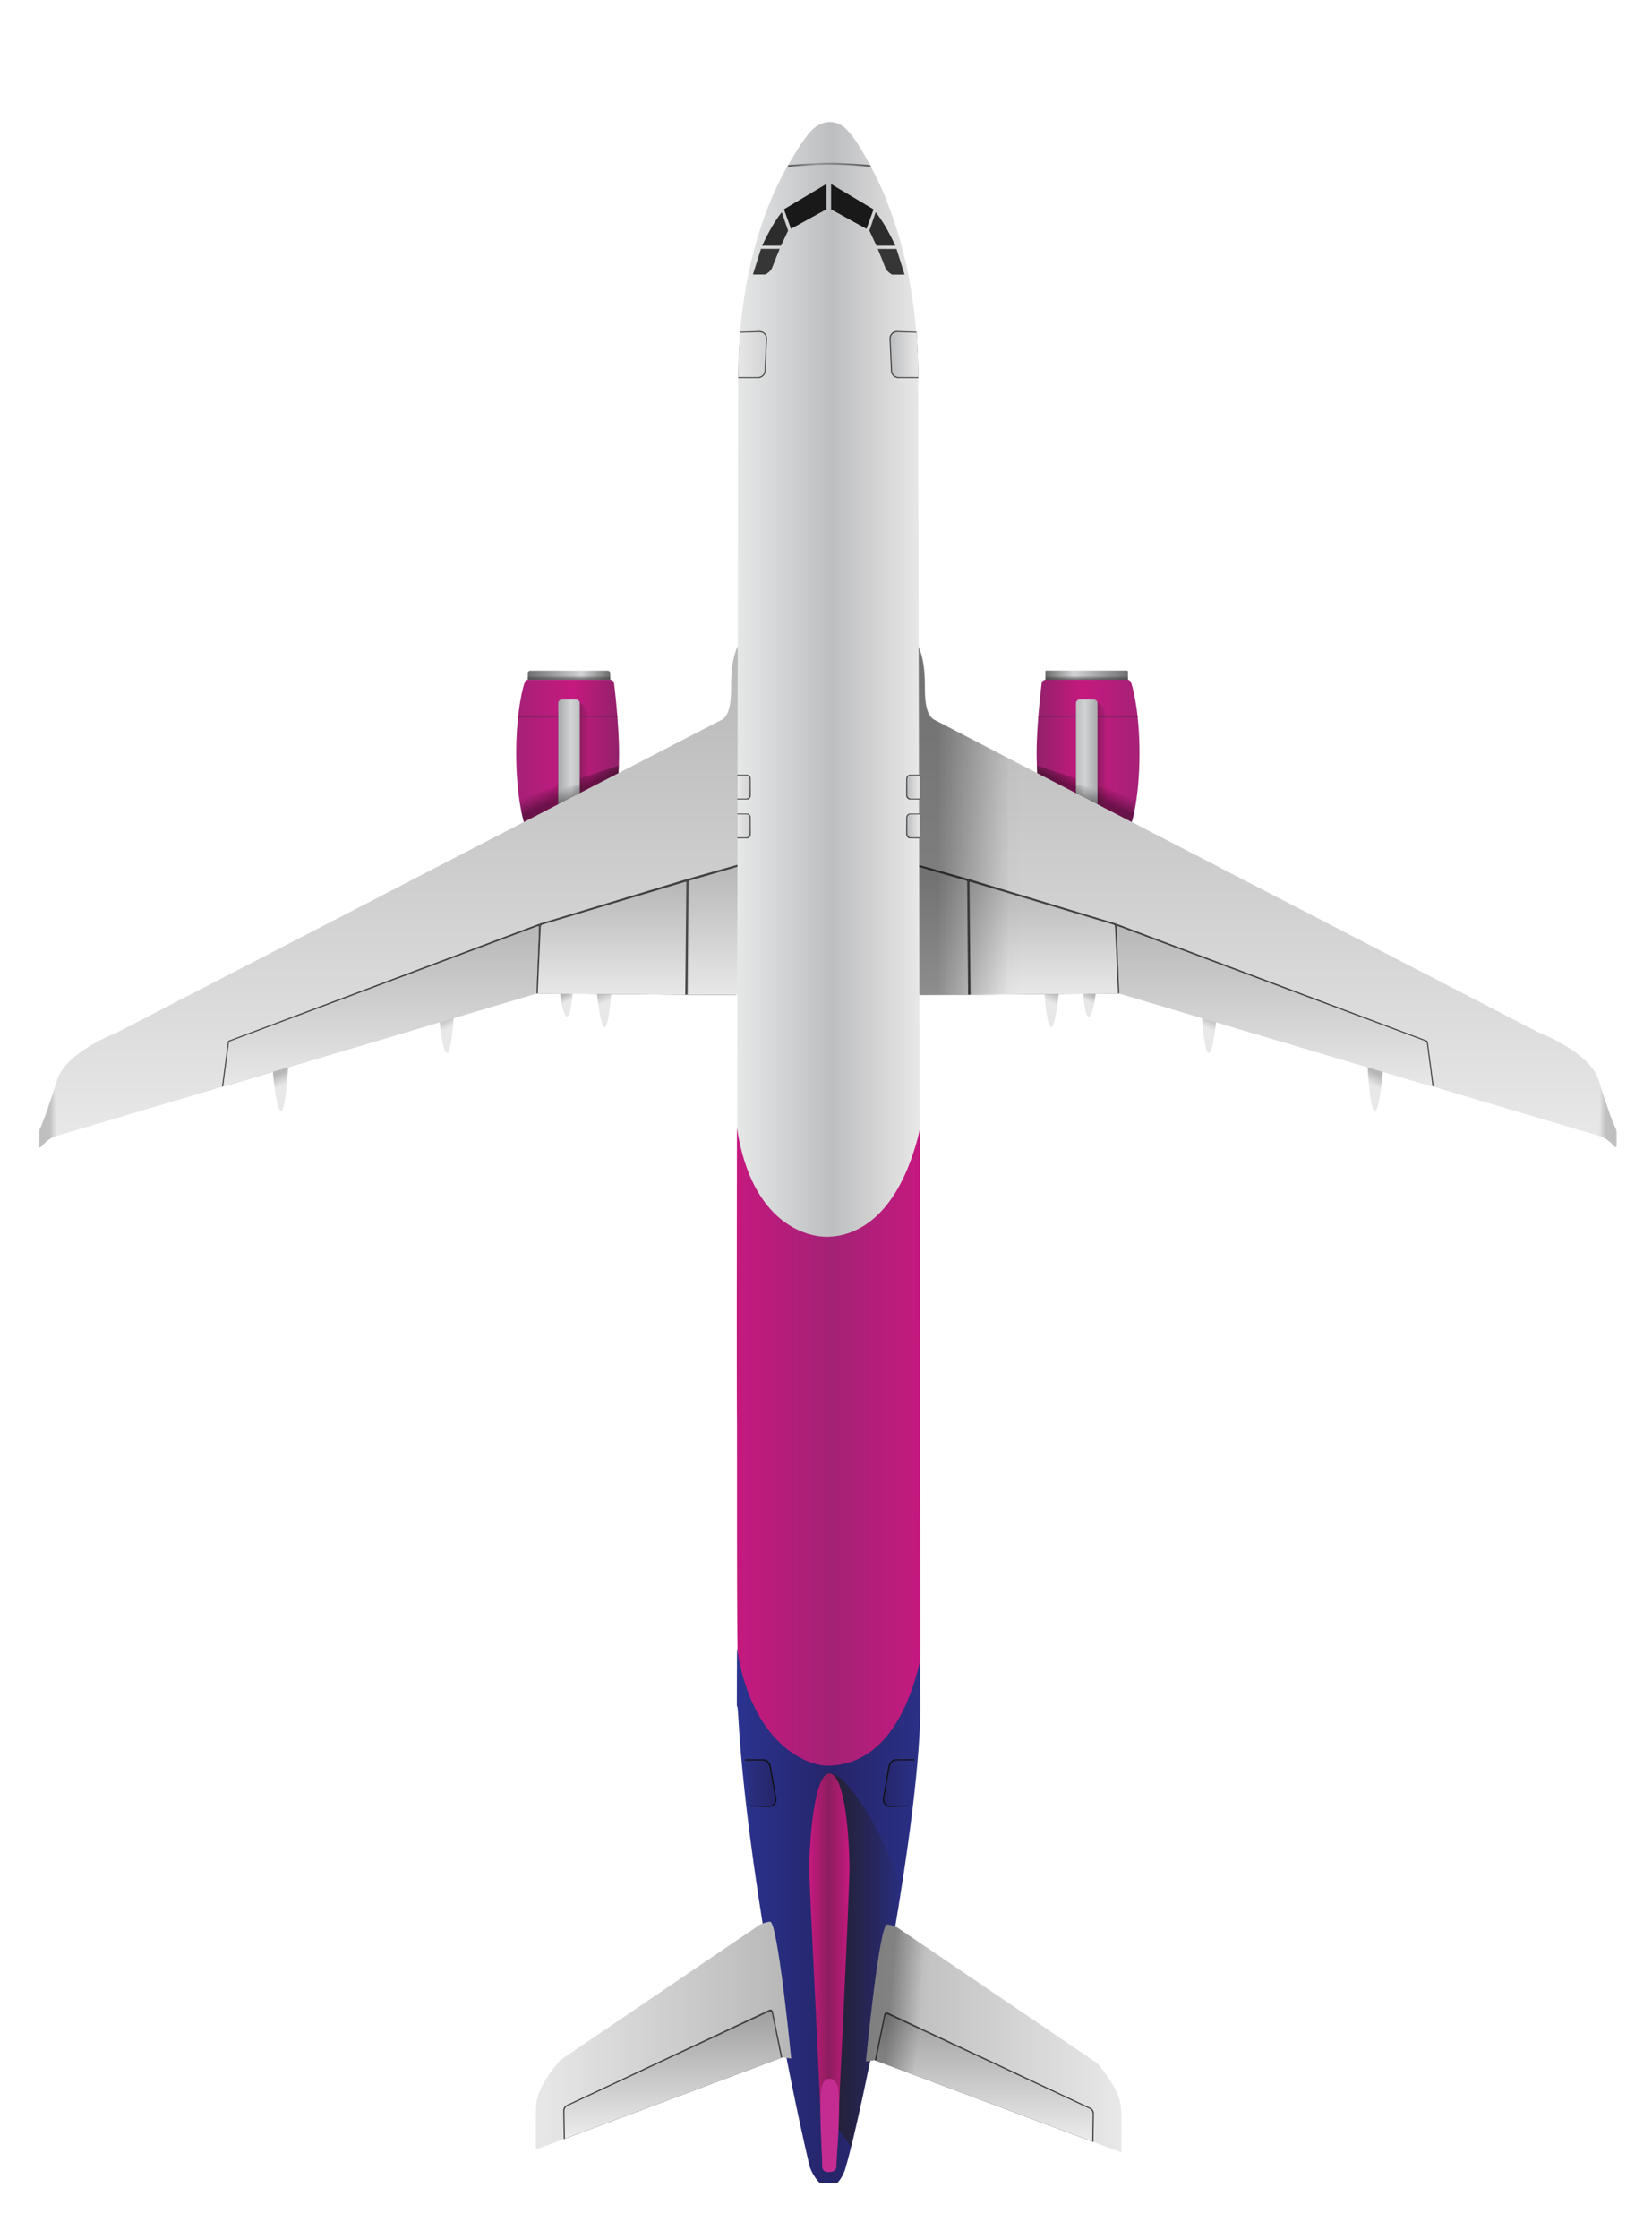 <svg xmlns="http://www.w3.org/2000/svg" style="transform: rotate(270deg);" width="1916" height="2595" viewBox="0 0 2316 2995" fill="none">
<g id="Airplane">
<g id="airplane_A321_Exterior" filter="url(#filter0_d)">
<path id="Vector" d="M1581.31 769.88V784.74C1581.31 785.343 1580.81 785.945 1580.11 785.945H1466.79C1466.19 785.945 1465.59 785.443 1465.59 784.74V769.88C1465.59 769.277 1466.09 768.675 1466.79 768.675H1580.11C1580.81 768.775 1581.31 769.277 1581.31 769.88Z" fill="url(#paint0_linear)"/>
<path id="Vector_2" d="M1586.21 982.347C1586.21 982.347 1597.51 948.81 1597.51 884.648C1597.51 820.486 1586.21 786.949 1586.21 786.949C1585.01 783.536 1583.81 781.527 1580.81 781.527H1465.69C1462.69 781.527 1460.29 783.937 1460.29 786.949C1460.29 786.949 1453.29 842.075 1453.29 884.648C1453.29 927.323 1460.29 982.347 1460.29 982.347C1460.29 985.36 1462.69 987.769 1465.69 987.769H1580.81C1583.81 987.669 1586.21 985.259 1586.21 982.347Z" fill="url(#paint1_linear)"/>
<path id="Vector_3" opacity="0.4" d="M1586.21 982.347C1589.91 972.005 1593.41 947.907 1593.41 947.907C1593.41 947.907 1455.49 902.22 1453.69 901.618C1453.49 923.708 1460.49 982.347 1460.49 982.347C1460.49 985.36 1462.89 987.769 1465.89 987.769H1581.01C1583.81 987.669 1584.71 986.564 1586.21 982.347Z" fill="url(#paint2_linear)"/>
<path id="Vector_4" d="M1455.89 831.632H1594.71L1595.01 834.343H1455.69L1455.89 831.632Z" fill="url(#paint3_linear)"/>
<path id="Vector_5" d="M1508.5 1013.47V824.302C1508.5 815.968 1516 809.14 1525.1 809.14L1535 811.751C1544.9 816.671 1551.6 821.892 1551.6 836.552V1013.47C1551.6 1021.81 1544.1 1028.64 1535 1028.64H1525.1C1516 1028.54 1508.5 1021.71 1508.5 1013.47Z" fill="url(#paint4_linear)"/>
<path id="Vector_6" d="M1538.6 1023.41V814.261C1538.6 811.449 1536.3 809.14 1533.5 809.14H1513.5C1510.7 809.14 1508.4 811.449 1508.4 814.261V1023.41C1508.4 1026.23 1510.7 1028.54 1513.5 1028.54H1533.5C1536.3 1028.54 1538.6 1026.23 1538.6 1023.41Z" fill="url(#paint5_linear)"/>
<path id="Vector_7" opacity="0.4" d="M1538.6 955.839V932.644L1508.4 929.331V955.939C1508.4 958.651 1515.2 960.86 1523.5 960.86C1531.8 960.759 1538.6 958.55 1538.6 955.839Z" fill="url(#paint6_linear)"/>
<path id="Vector_8" d="M739.893 772.189V781.427H855.508V772.189C855.508 770.281 854.008 768.775 852.108 768.775H743.393C741.493 768.775 739.893 770.281 739.893 772.189Z" fill="url(#paint7_linear)"/>
<path id="Vector_9" d="M734.992 982.347C734.992 982.347 723.691 948.81 723.691 884.648C723.691 820.486 734.992 786.949 734.992 786.949C736.193 783.536 737.393 781.527 740.393 781.527H855.509C858.509 781.527 860.91 783.937 860.91 786.949C860.91 786.949 867.91 842.075 867.91 884.648C867.91 927.323 860.91 982.347 860.91 982.347C860.91 985.36 858.509 987.769 855.509 987.769H740.393C737.393 987.669 734.992 985.259 734.992 982.347Z" fill="url(#paint8_linear)"/>
<path id="Vector_10" opacity="0.4" d="M734.993 982.347C731.292 972.005 727.792 947.907 727.792 947.907C727.792 947.907 865.71 902.22 867.51 901.618C867.711 923.708 860.71 982.347 860.71 982.347C860.71 985.36 858.309 987.769 855.309 987.769H740.393C737.393 987.669 736.493 986.564 734.993 982.347Z" fill="url(#paint9_linear)"/>
<path id="Vector_11" d="M865.41 831.632H726.592L726.292 834.343H865.61L865.41 831.632Z" fill="url(#paint10_linear)"/>
<path id="Vector_12" d="M782.599 1013.47V824.302C782.599 815.968 790.1 809.14 799.301 809.14L809.202 811.751C819.104 816.671 825.904 821.892 825.904 836.552V1013.47C825.904 1021.81 818.403 1028.64 809.202 1028.64H799.301C790.1 1028.54 782.599 1021.71 782.599 1013.47Z" fill="url(#paint11_linear)"/>
<path id="Vector_13" d="M782.599 1023.41V814.261C782.599 811.449 784.899 809.14 787.699 809.14H807.702C810.502 809.14 812.803 811.449 812.803 814.261V1023.41C812.803 1026.23 810.502 1028.54 807.702 1028.54H787.699C784.899 1028.54 782.599 1026.23 782.599 1023.41Z" fill="url(#paint12_linear)"/>
<path id="Vector_14" opacity="0.4" d="M782.599 955.839V932.644L812.803 929.331V955.939C812.803 958.651 806.002 960.86 797.701 960.86C789.4 960.759 782.599 958.55 782.599 955.839Z" fill="url(#paint13_linear)"/>
<path id="Vector_15" d="M855.508 781.326V775.804H739.893V781.326H855.508Z" fill="url(#paint14_linear)"/>
<path id="Vector_16" d="M1581.31 781.527V776.005H1465.69V781.527H1581.31Z" fill="url(#paint15_linear)"/>
<path id="Vector_17" d="M1927.35 1385.49C1920.35 1385.49 1917.25 1322.34 1917.25 1322.34L1938.96 1327.26C1938.96 1327.26 1934.36 1385.49 1927.35 1385.49Z" fill="url(#paint16_linear)"/>
<path id="Vector_18" d="M1694.52 1304.36C1687.52 1304.36 1684.42 1243.11 1684.42 1243.11L1706.12 1247.83C1706.12 1247.93 1701.52 1304.36 1694.52 1304.36Z" fill="url(#paint17_linear)"/>
<path id="Vector_19" d="M1473.59 1268.11C1466.59 1268.11 1463.49 1206.86 1463.49 1206.86L1485.19 1211.58C1485.19 1211.68 1480.59 1268.11 1473.59 1268.11Z" fill="url(#paint18_linear)"/>
<path id="Vector_20" d="M1526 1253.45C1520.7 1253.45 1518.3 1219.42 1518.3 1219.42L1536.3 1219.21C1536.3 1219.21 1532.6 1253.45 1526 1253.45Z" fill="url(#paint19_linear)"/>
<path id="Vector_21" d="M1286.17 733.33C1286.17 733.33 1296.17 748.091 1296.17 788.355C1296.17 801.308 1295.67 830.728 1309.57 837.656C1323.37 844.585 2157.18 1275.64 2157.18 1275.64C2157.18 1275.64 2224.89 1301.45 2239.8 1338.7C2252.4 1370.13 2252.2 1423.55 2252.2 1423.55L1569.01 1221.02L1286.17 1222.73V733.33Z" fill="url(#paint20_linear)"/>
<path id="Vector_22" d="M2009.97 1351.35L2001.76 1289.2C2001.66 1288.1 2000.86 1287.19 1999.86 1286.79L1565 1123.22L1568.91 1220.12L2009.97 1351.35Z" fill="#414141"/>
<path id="Vector_23" d="M2008.37 1351.35L2000.46 1290.71C2000.26 1289.3 1999.36 1288.1 1998.06 1287.69L1567.41 1126.64C1566.51 1126.34 1565.51 1127.04 1565.61 1127.94L1569.01 1221.02L2008.37 1351.35Z" fill="url(#paint21_linear)"/>
<path id="Vector_24" d="M1289.67 1222.83L1286.17 1040.28L1357.98 1060.57V1222.83H1289.67Z" fill="#414141"/>
<path id="Vector_25" d="M1286.17 1222.83V1043.1L1354.68 1062.88C1355.48 1063.08 1355.98 1063.78 1355.98 1064.58L1357.18 1222.73H1286.17V1222.83Z" fill="url(#paint22_linear)"/>
<path id="Vector_26" d="M1357.98 1060.57L1565.1 1123.22L1569.01 1220.92L1357.98 1222.83V1060.57Z" fill="#414141"/>
<path id="Vector_27" d="M1360.58 1222.83L1567.41 1221.12L1563.2 1127.44C1563.1 1126.03 1562.2 1124.83 1560.9 1124.43L1360.38 1064.48C1359.78 1064.28 1359.08 1064.78 1359.08 1065.39L1360.58 1222.83Z" fill="url(#paint23_linear)"/>
<path id="Vector_28" opacity="0.39" d="M1286.77 733.33C1286.77 733.33 1296.77 748.091 1296.77 788.355C1296.77 801.308 1296.27 830.728 1310.17 837.656C1313.37 839.263 1431.49 900.312 1431.49 900.312L1429.19 1221.93L1286.87 1222.83V733.33H1286.77Z" fill="url(#paint24_linear)"/>
<path id="Vector_29" d="M393.846 1385.49C400.847 1385.49 403.948 1322.34 403.948 1322.34L382.245 1327.26C382.245 1327.26 386.845 1385.49 393.846 1385.49Z" fill="url(#paint25_linear)"/>
<path id="Vector_30" d="M626.678 1304.36C633.679 1304.36 636.779 1243.11 636.779 1243.11L615.076 1247.83C615.076 1247.93 619.677 1304.36 626.678 1304.36Z" fill="url(#paint26_linear)"/>
<path id="Vector_31" d="M847.708 1268.11C854.708 1268.11 857.809 1206.86 857.809 1206.86L836.106 1211.58C836.106 1211.68 840.707 1268.11 847.708 1268.11Z" fill="url(#paint27_linear)"/>
<path id="Vector_32" d="M795.2 1253.45C800.501 1253.45 802.901 1219.42 802.901 1219.42L784.899 1219.21C784.899 1219.21 788.699 1253.45 795.2 1253.45Z" fill="url(#paint28_linear)"/>
<path id="Vector_33" d="M1035.03 733.33C1035.03 733.33 1025.03 748.091 1025.03 788.355C1025.03 801.308 1025.53 830.728 1011.63 837.656C997.728 844.585 164.015 1275.64 164.015 1275.64C164.015 1275.64 96.306 1301.45 81.404 1338.7C68.802 1370.13 69.002 1423.55 69.002 1423.55L752.195 1221.02L1035.03 1222.73V733.33Z" fill="url(#paint29_linear)"/>
<path id="Vector_34" d="M311.235 1351.66L319.436 1289.2C319.536 1288.1 320.336 1287.19 321.336 1286.79L756.195 1123.22L752.295 1220.12L311.235 1351.66Z" fill="#414141"/>
<path id="Vector_35" d="M312.835 1351.35L320.736 1290.71C320.936 1289.3 321.836 1288.1 323.136 1287.69L753.795 1126.64C754.695 1126.34 755.695 1127.04 755.595 1127.94L752.195 1221.02L312.835 1351.35Z" fill="url(#paint30_linear)"/>
<path id="Vector_36" d="M1031.53 1222.83L1035.03 1040.28L963.323 1060.57V1222.83H1031.53Z" fill="#414141"/>
<path id="Vector_37" d="M1035.03 1222.83V1043.1L966.524 1062.88C965.724 1063.08 965.224 1063.78 965.224 1064.58L964.023 1222.73H1035.03V1222.83Z" fill="url(#paint31_linear)"/>
<path id="Vector_38" d="M963.323 1060.57L756.195 1123.22L752.195 1220.92L963.323 1222.83V1060.57Z" fill="#414141"/>
<path id="Vector_39" d="M960.723 1222.83L753.895 1221.12L758.095 1127.44C758.195 1126.03 759.095 1124.83 760.395 1124.43L960.923 1064.48C961.523 1064.28 962.223 1064.78 962.223 1065.39L960.723 1222.83Z" fill="url(#paint32_linear)"/>
<path id="Vector_40" d="M2266.9 1434.49L2267 1416.82C2267 1414.71 2266.5 1412.6 2265.5 1410.8C2260.8 1402.16 2252.1 1376.66 2244 1351.96C2244 1359.39 2240.6 1418.23 2241.1 1420.44C2251.9 1422.34 2259.1 1431.08 2263.9 1435.9C2265.1 1436.8 2266.9 1436 2266.9 1434.49Z" fill="url(#paint33_linear)"/>
<path id="Vector_41" d="M54.1 1434.79L54 1417.12C54 1415.01 54.5 1412.91 55.5 1411.1C60.201 1402.46 68.902 1376.96 77.003 1352.26C77.003 1359.69 80.404 1418.53 79.903 1420.74C69.102 1422.65 61.901 1431.38 57.1 1436.2C56 1437.2 54.1 1436.4 54.1 1434.79Z" fill="url(#paint34_linear)"/>
<path id="Vector_42" d="M1104.72 60.693C1118.01 38.038 1128.51 20.969 1138.31 11.318C1153.4 -3.515 1173.1 -3.82 1187.09 10.708C1195.69 19.649 1201.39 27.167 1218.78 58.661C1236.18 90.156 1287.16 191.65 1287.16 358.165C1287.16 401.445 1290.26 1762.78 1289.96 1803.73C1289.66 1844.57 1291.46 2156.36 1289.96 2194.87C1282.77 2380.48 1206.59 2748.16 1185.89 2816.73C1182.79 2830.55 1173.5 2840 1173.5 2840H1149.9C1149.9 2840 1137.21 2828.42 1133.91 2810.84C1102.82 2678.77 1046.53 2385.46 1035.24 2188.06C1032.44 2139.4 1033.94 1839.79 1033.24 1798.14C1032.54 1756.48 1034.84 434.158 1034.84 359.79C1034.64 185.656 1091.42 83.248 1104.72 60.693Z" fill="url(#paint35_linear)"/>
<path id="Vector_43" d="M1105.34 60.282C1105.34 60.282 1142.85 57.169 1162.45 57.169C1183.95 57.169 1219.66 60.282 1219.66 60.282L1221.16 62.993C1221.16 62.993 1191.85 59.68 1162.45 59.68C1141.65 59.68 1103.74 62.993 1103.74 62.993L1105.34 60.282Z" fill="url(#paint36_linear)"/>
<g id="door">
<path id="Vector_44" d="M1284.97 293.936C1284.97 293.936 1286.97 321.248 1287.37 358.801C1281.67 358.801 1259.46 358.801 1259.46 358.801C1253.76 358.801 1249.06 354.182 1249.06 348.359L1247.06 303.274C1247.06 297.551 1251.66 292.832 1257.46 292.832L1284.97 293.936Z" fill="#414141"/>
<path id="Vector_45" d="M1285.07 295.242C1285.07 295.242 1287.37 321.449 1287.37 357.395C1281.87 357.395 1260.56 357.395 1260.56 357.395C1253.96 357.395 1250.56 352.977 1250.56 347.455L1248.56 304.279C1248.56 298.254 1252.16 294.338 1258.56 294.338L1285.07 295.242Z" fill="url(#paint37_linear)"/>
</g>
<g id="door 9">
<path id="Vector_46" d="M1273.57 2359.86C1273.57 2359.86 1277.37 2331.01 1281.86 2293.92C1276.17 2293.92 1255.87 2293.92 1255.87 2293.92C1250.17 2293.92 1246.78 2298.6 1245.48 2304.49L1237.68 2350.11C1237.68 2355.9 1242.28 2360.67 1248.07 2360.67L1273.57 2359.86Z" fill="#414141"/>
<path id="Vector_47" d="M1273.77 2358.54C1273.77 2358.54 1278.47 2328.06 1281.67 2295.35C1276.17 2295.35 1256.97 2295.35 1256.97 2295.35C1250.77 2295.35 1248.37 2299.82 1246.98 2305.4L1239.28 2349.09C1239.28 2355.19 1242.88 2359.15 1249.27 2359.15L1273.77 2358.54Z" fill="url(#paint38_linear)"/>
</g>
<g id="door 2">
<path id="Vector_48" d="M1289.27 914.37C1289.27 914.37 1289.27 929.23 1289.27 949.212C1286.37 949.212 1275.77 949.212 1275.77 949.212C1272.87 949.212 1270.46 946.702 1270.46 943.689L1270.56 919.993C1270.56 916.88 1272.97 914.47 1275.87 914.47H1289.27V914.37Z" fill="#414141"/>
<path id="Vector_49" d="M1289.37 915.675C1289.37 915.675 1289.37 928.728 1289.37 947.907C1286.57 947.907 1277.17 948.007 1277.17 948.007C1273.77 948.007 1272.06 945.597 1272.06 943.288L1271.96 920.997C1271.96 917.181 1273.87 915.675 1277.07 915.675H1289.37Z" fill="url(#paint39_linear)"/>
</g>
<g id="door 1">
<path id="Vector_50" d="M1289.27 968.792C1289.27 968.792 1289.27 983.653 1289.27 1003.63C1286.37 1003.63 1275.77 1003.63 1275.77 1003.63C1272.87 1003.63 1270.46 1001.12 1270.46 998.112L1270.56 974.415C1270.56 971.302 1272.97 968.892 1275.87 968.892H1289.27V968.792Z" fill="#414141"/>
<path id="Vector_51" d="M1289.37 969.998C1289.37 969.998 1289.37 983.051 1289.37 1002.23C1286.57 1002.23 1277.17 1002.33 1277.17 1002.33C1273.77 1002.33 1272.06 999.92 1272.06 997.611L1271.96 975.32C1271.96 971.504 1273.87 969.998 1277.07 969.998H1289.37Z" fill="url(#paint40_linear)"/>
</g>
<g id="door 6">
<path id="Vector_52" d="M1037.73 293.936C1037.73 293.936 1035.63 321.649 1035.03 358.801C1040.73 358.801 1062.94 358.801 1062.94 358.801C1068.64 358.801 1073.34 354.182 1073.34 348.359L1075.34 303.274C1075.34 297.551 1070.74 292.832 1064.94 292.832L1037.73 293.936Z" fill="#414141"/>
<path id="Vector_53" d="M1037.43 295.242C1037.43 295.242 1035.13 321.449 1035.13 357.395C1040.63 357.395 1061.94 357.395 1061.94 357.395C1068.54 357.395 1071.94 352.977 1071.94 347.455L1073.94 304.279C1073.94 298.254 1070.34 294.338 1063.94 294.338L1037.43 295.242Z" fill="url(#paint41_linear)"/>
</g>
<g id="door 5">
<path id="Vector_54" d="M1033.73 914.37C1033.73 914.37 1033.73 929.23 1033.73 949.212C1036.63 949.212 1047.23 949.212 1047.23 949.212C1050.14 949.212 1052.54 946.702 1052.54 943.689L1052.44 919.993C1052.44 916.88 1050.04 914.47 1047.13 914.47H1033.73V914.37Z" fill="#414141"/>
<path id="Vector_55" d="M1033.63 915.675C1033.63 915.675 1033.63 928.728 1033.63 947.907C1036.43 947.907 1045.83 948.007 1045.83 948.007C1049.23 948.007 1050.94 945.597 1050.94 943.288L1051.04 920.997C1051.04 917.181 1049.13 915.675 1045.93 915.675H1033.63Z" fill="url(#paint42_linear)"/>
</g>
<g id="door 4">
<path id="Vector_56" d="M1033.73 968.792C1033.73 968.792 1033.73 983.653 1033.73 1003.63C1036.63 1003.63 1047.23 1003.63 1047.23 1003.63C1050.14 1003.63 1052.54 1001.12 1052.54 998.112L1052.44 974.415C1052.44 971.302 1050.04 968.892 1047.13 968.892H1033.73V968.792Z" fill="#414141"/>
<path id="Vector_57" d="M1033.63 969.998C1033.63 969.998 1033.63 983.051 1033.63 1002.23C1036.43 1002.23 1045.83 1002.33 1045.83 1002.33C1049.23 1002.33 1050.94 999.92 1050.94 997.611L1051.04 975.32C1051.04 971.504 1049.13 969.998 1045.93 969.998H1033.63Z" fill="url(#paint43_linear)"/>
</g>
<path id="Vector_58" d="M1160 1561.83C1188.09 1561.42 1257.17 1547.91 1289.56 1411.87C1289.56 1460.03 1289.86 1794.18 1289.76 1803.73C1289.46 1844.57 1291.26 2156.36 1289.76 2194.87C1282.56 2380.48 1206.39 2748.16 1185.69 2816.73C1182.59 2830.55 1173.3 2840 1173.3 2840H1149.7C1149.7 2840 1137.01 2828.42 1133.71 2810.84C1102.62 2678.77 1046.33 2385.46 1035.04 2188.06C1032.24 2139.4 1033.74 1839.79 1033.04 1798.14C1032.84 1784.93 1032.84 1546.38 1033.14 1409.64C1054.23 1545.67 1133.21 1562.23 1160 1561.83Z" fill="url(#paint44_linear)"/>
<path id="Vector_59" d="M1160 2302.81C1188.09 2302.4 1257.17 2293.67 1289.56 2157.63C1289.56 2205.79 1291.36 2204.36 1289.86 2242.87C1282.67 2428.48 1206.49 2796.16 1185.79 2864.73C1182.69 2878.55 1173.4 2888 1173.4 2888H1149.8C1149.8 2888 1137.11 2876.42 1133.81 2858.84C1102.72 2726.77 1046.43 2433.46 1035.14 2236.06C1032.34 2187.4 1032.94 2275.38 1033.24 2138.63C1054.23 2274.57 1133.21 2303.22 1160 2302.81Z" fill="url(#paint45_linear)"/>
<g id="door 7">
<path id="Vector_60" d="M1273.57 2359.86C1273.57 2359.86 1277.37 2331.01 1281.86 2293.92C1276.17 2293.92 1255.87 2293.92 1255.87 2293.92C1250.17 2293.92 1246.78 2298.6 1245.48 2304.49L1237.68 2350.11C1237.68 2355.9 1242.28 2360.67 1248.07 2360.67L1273.57 2359.86Z" fill="#0F0F0F"/>
<path id="Vector_61" d="M1273.77 2358.54C1273.77 2358.54 1278.47 2328.06 1281.67 2295.35C1276.17 2295.35 1256.97 2295.35 1256.97 2295.35C1250.77 2295.35 1248.37 2299.82 1246.98 2305.4L1239.28 2349.09C1239.28 2355.19 1242.88 2359.15 1249.27 2359.15L1273.77 2358.54Z" fill="url(#paint46_linear)"/>
</g>
<g id="door 8">
<path id="Vector_62" d="M1052.23 2359.96C1052.23 2359.96 1048.83 2331.01 1044.43 2293.92C1050.13 2293.92 1070.43 2293.92 1070.43 2293.92C1076.12 2293.92 1079.52 2298.6 1080.82 2304.49L1088.62 2350.11C1088.62 2355.9 1084.02 2360.67 1078.22 2360.67L1052.23 2359.96Z" fill="#0F0F0F"/>
<path id="Vector_63" d="M1052.03 2358.64C1052.03 2358.64 1047.73 2328.06 1044.53 2295.45C1050.03 2295.45 1069.23 2295.45 1069.23 2295.45C1075.43 2295.45 1077.82 2299.92 1079.22 2305.51L1086.92 2349.19C1086.92 2355.29 1083.32 2359.25 1076.92 2359.25L1052.03 2358.64Z" fill="url(#paint47_linear)"/>
</g>
<path id="Vector_64" d="M1150.1 2772.18C1150.1 2719.25 1134.91 2474.61 1134.91 2446.57C1134.91 2416.19 1140.51 2313.78 1163.1 2313.78C1194.79 2313.78 1262.27 2443.62 1262.27 2483.65C1245.58 2575.49 1221.78 2721.79 1193.09 2837.1C1181.09 2817.39 1162.9 2798.39 1150.1 2772.18Z" fill="url(#paint48_linear)"/>
<path id="Vector_65" d="M1152.8 2864.63C1152.8 2811.7 1134.51 2474.61 1134.51 2446.57C1134.51 2416.19 1140.51 2313.78 1162.7 2313.78C1184.79 2313.78 1190.89 2406.54 1190.89 2446.57C1190.89 2483.45 1174.5 2811.9 1172.6 2864.53C1172.5 2868.49 1168.1 2871.64 1162.7 2871.64C1162.7 2871.64 1152.8 2871.64 1152.8 2864.63Z" fill="url(#paint49_linear)"/>
<path id="Vector_66" d="M1152.8 2864.12C1152.8 2850.92 1150.2 2821.86 1150.2 2785.59C1150.2 2768.32 1148.6 2741.3 1163 2741.3C1177.9 2741.3 1176.2 2767.71 1176.2 2785.69C1176.2 2821.45 1172.6 2850.31 1172.6 2863.52C1172.6 2869.71 1168.1 2872.05 1162.7 2872.05C1162.7 2872.05 1152.8 2873.47 1152.8 2864.12Z" fill="#C52C91"/>
<g id="Group">
<path id="Vector_67" d="M1165.15 122.436L1214.76 149.748L1224.66 122.436L1165.15 86.991V122.436Z" fill="#191919"/>
<path id="Vector_68" d="M1228.76 173.344C1228.76 173.344 1252.26 173.344 1255.26 173.344C1240.06 140.409 1227.66 126.452 1227.66 126.452L1218.86 152.258L1228.76 173.344Z" fill="#2B2C2B"/>
<path id="Vector_69" d="M1250.56 213.809H1268.16L1256.86 177.862H1230.56C1230.56 177.862 1238.86 197.743 1240.96 203.768C1242.96 209.692 1250.56 213.809 1250.56 213.809Z" fill="#353635"/>
</g>
<g id="Group_2">
<path id="Vector_70" d="M1158.55 122.336L1108.94 149.647L1099.04 122.336L1158.55 86.891V122.336Z" fill="#191919"/>
<path id="Vector_71" d="M1094.94 173.344C1094.94 173.344 1071.44 173.344 1068.44 173.344C1083.64 140.409 1096.04 126.452 1096.04 126.452L1104.84 152.258L1094.94 173.344Z" fill="#2B2C2B"/>
<path id="Vector_72" d="M1073.14 213.709H1055.54L1066.84 177.762H1093.14C1093.14 177.762 1084.84 197.643 1082.74 203.668C1080.74 209.592 1073.14 213.709 1073.14 213.709Z" fill="#353635"/>
</g>
<path id="Vector_73" d="M1243.98 2525.41C1249.17 2525.41 1257.97 2529.57 1257.97 2529.57L1537.49 2719.05C1537.49 2719.05 1570.58 2754.71 1571.58 2782.54C1572.58 2791.99 1572.08 2844.52 1572.08 2844.52L1226.38 2715.39L1213.98 2717.01C1213.98 2717.01 1233.08 2520.63 1243.98 2525.41Z" fill="url(#paint50_linear)"/>
<path id="Vector_74" d="M1226.48 2715.39L1239.68 2651.28C1240.18 2648.95 1242.58 2647.73 1244.68 2648.74C1279.47 2665.1 1524.69 2780.31 1528.79 2782.24C1533.29 2784.37 1533.59 2789.25 1533.59 2789.25L1532.89 2829.99L1226.48 2715.39Z" fill="#414141"/>
<path id="Vector_75" d="M1228.28 2716.1L1241.08 2653.31C1241.48 2651.59 1243.28 2650.57 1244.88 2651.38C1275.67 2665.61 1523.49 2781.53 1527.69 2783.46C1532.09 2785.59 1531.89 2790.57 1531.89 2790.57L1531.29 2829.28L1228.28 2716.1Z" fill="url(#paint51_linear)"/>
<path id="Vector_76" opacity="0.31" d="M1243.98 2525.41C1249.17 2525.41 1257.97 2529.57 1257.97 2529.57L1305.86 2562.08L1280.57 2735.61L1226.38 2715.39L1213.98 2717.01C1213.98 2717.01 1233.08 2520.63 1243.98 2525.41Z" fill="url(#paint52_linear)"/>
<path id="Vector_77" d="M1079.22 2521.44C1074.03 2521.44 1065.23 2525.61 1065.23 2525.61L785.81 2715.08C785.81 2715.08 752.719 2750.74 751.72 2778.58C750.72 2788.03 751.22 2840.55 751.22 2840.55L1096.82 2711.43L1109.22 2713.05C1109.22 2713.05 1090.12 2516.67 1079.22 2521.44Z" fill="url(#paint53_linear)"/>
<path id="Vector_78" d="M1096.72 2711.43L1083.52 2647.32C1083.02 2644.98 1080.62 2643.76 1078.52 2644.78C1043.73 2661.14 798.505 2776.35 794.407 2778.28C789.908 2780.41 789.608 2785.29 789.608 2785.29L790.308 2826.03L1096.72 2711.43Z" fill="#414141"/>
<path id="Vector_79" d="M1094.92 2712.14L1082.12 2649.35C1081.72 2647.63 1079.92 2646.61 1078.32 2647.42C1047.53 2661.65 799.706 2777.57 795.507 2779.5C791.108 2781.63 791.308 2786.61 791.308 2786.61L791.908 2825.32L1094.92 2712.14Z" fill="url(#paint54_linear)"/>
</g>
</g>
<defs>
<filter id="filter0_d" x="-46" y="0" width="2413" height="3088" filterUnits="userSpaceOnUse" color-interpolation-filters="sRGB">
<feFlood flood-opacity="0" result="BackgroundImageFix"/>
<feColorMatrix in="SourceAlpha" type="matrix" values="0 0 0 0 0 0 0 0 0 0 0 0 0 0 0 0 0 0 127 0"/>
<feOffset dy="100"/>
<feGaussianBlur stdDeviation="50"/>
<feColorMatrix type="matrix" values="0 0 0 0 0 0 0 0 0 0 0 0 0 0 0 0 0 0 0.35 0"/>
<feBlend mode="normal" in2="BackgroundImageFix" result="effect1_dropShadow"/>
<feBlend mode="normal" in="SourceGraphic" in2="effect1_dropShadow" result="shape"/>
</filter>
<linearGradient id="paint0_linear" x1="1581.33" y1="777.363" x2="1465.74" y2="777.363" gradientUnits="userSpaceOnUse">
<stop stop-color="#6E6F72"/>
<stop offset="0.655" stop-color="#D2D3D4"/>
<stop offset="1" stop-color="#6B6C6C"/>
</linearGradient>
<linearGradient id="paint1_linear" x1="1597.5" y1="884.588" x2="1453.39" y2="884.588" gradientUnits="userSpaceOnUse">
<stop stop-color="#A62178"/>
<stop offset="0.557" stop-color="#C5197F"/>
<stop offset="1" stop-color="#92216A"/>
</linearGradient>
<linearGradient id="paint2_linear" x1="1515.83" y1="950.956" x2="1531.51" y2="917.455" gradientUnits="userSpaceOnUse">
<stop offset="0.332" stop-color="#010101"/>
<stop offset="0.361" stop-color="#010101" stop-opacity="0.949"/>
<stop offset="0.887" stop-color="#010101" stop-opacity="0.034"/>
<stop offset="0.904" stop-color="#010101" stop-opacity="0.029"/>
<stop offset="1" stop-color="#010101" stop-opacity="0"/>
</linearGradient>
<linearGradient id="paint3_linear" x1="1594.97" y1="832.95" x2="1455.65" y2="832.95" gradientUnits="userSpaceOnUse">
<stop stop-color="#802063"/>
<stop offset="0.655" stop-color="#9D2271"/>
<stop offset="1" stop-color="#7B1E5E"/>
</linearGradient>
<linearGradient id="paint4_linear" x1="1508.46" y1="918.885" x2="1551.65" y2="918.885" gradientUnits="userSpaceOnUse">
<stop stop-color="#231F20"/>
<stop offset="1" stop-color="#231F20" stop-opacity="0"/>
</linearGradient>
<linearGradient id="paint5_linear" x1="1538.61" y1="918.885" x2="1508.46" y2="918.885" gradientUnits="userSpaceOnUse">
<stop stop-color="#A8AAAD"/>
<stop offset="0.596" stop-color="#D2D3D4"/>
<stop offset="1" stop-color="#BDBEC0"/>
</linearGradient>
<linearGradient id="paint6_linear" x1="1515.26" y1="960.528" x2="1530.19" y2="928.619" gradientUnits="userSpaceOnUse">
<stop offset="0.332" stop-color="#010101"/>
<stop offset="0.361" stop-color="#010101" stop-opacity="0.949"/>
<stop offset="0.887" stop-color="#010101" stop-opacity="0.034"/>
<stop offset="0.904" stop-color="#010101" stop-opacity="0.029"/>
<stop offset="1" stop-color="#010101" stop-opacity="0"/>
</linearGradient>
<linearGradient id="paint7_linear" x1="739.901" y1="775.114" x2="855.494" y2="775.114" gradientUnits="userSpaceOnUse">
<stop stop-color="#6E6F72"/>
<stop offset="0.655" stop-color="#D2D3D4"/>
<stop offset="1" stop-color="#6B6C6C"/>
</linearGradient>
<linearGradient id="paint8_linear" x1="723.732" y1="884.588" x2="867.84" y2="884.588" gradientUnits="userSpaceOnUse">
<stop stop-color="#A62178"/>
<stop offset="0.557" stop-color="#C5197F"/>
<stop offset="1" stop-color="#92216A"/>
</linearGradient>
<linearGradient id="paint9_linear" x1="805.407" y1="950.956" x2="789.723" y2="917.455" gradientUnits="userSpaceOnUse">
<stop offset="0.332" stop-color="#010101"/>
<stop offset="0.361" stop-color="#010101" stop-opacity="0.949"/>
<stop offset="0.887" stop-color="#010101" stop-opacity="0.034"/>
<stop offset="0.904" stop-color="#010101" stop-opacity="0.029"/>
<stop offset="1" stop-color="#010101" stop-opacity="0"/>
</linearGradient>
<linearGradient id="paint10_linear" x1="726.259" y1="832.95" x2="865.581" y2="832.95" gradientUnits="userSpaceOnUse">
<stop stop-color="#802063"/>
<stop offset="0.655" stop-color="#9D2271"/>
<stop offset="1" stop-color="#7B1E5E"/>
</linearGradient>
<linearGradient id="paint11_linear" x1="782.621" y1="918.885" x2="825.972" y2="918.885" gradientUnits="userSpaceOnUse">
<stop stop-color="#231F20"/>
<stop offset="1" stop-color="#231F20" stop-opacity="0"/>
</linearGradient>
<linearGradient id="paint12_linear" x1="782.621" y1="918.885" x2="812.775" y2="918.885" gradientUnits="userSpaceOnUse">
<stop stop-color="#A8AAAD"/>
<stop offset="0.596" stop-color="#D2D3D4"/>
<stop offset="1" stop-color="#BDBEC0"/>
</linearGradient>
<linearGradient id="paint13_linear" x1="805.977" y1="960.528" x2="791.038" y2="928.619" gradientUnits="userSpaceOnUse">
<stop offset="0.332" stop-color="#010101"/>
<stop offset="0.361" stop-color="#010101" stop-opacity="0.949"/>
<stop offset="0.887" stop-color="#010101" stop-opacity="0.034"/>
<stop offset="0.904" stop-color="#010101" stop-opacity="0.029"/>
<stop offset="1" stop-color="#010101" stop-opacity="0"/>
</linearGradient>
<linearGradient id="paint14_linear" x1="797.698" y1="781.334" x2="797.698" y2="775.827" gradientUnits="userSpaceOnUse">
<stop stop-color="#424143" stop-opacity="0.7"/>
<stop offset="1" stop-color="#231F20" stop-opacity="0"/>
</linearGradient>
<linearGradient id="paint15_linear" x1="1523.53" y1="781.477" x2="1523.53" y2="775.97" gradientUnits="userSpaceOnUse">
<stop stop-color="#424143" stop-opacity="0.7"/>
<stop offset="1" stop-color="#231F20" stop-opacity="0"/>
</linearGradient>
<linearGradient id="paint16_linear" x1="1911.69" y1="1378.31" x2="1936.19" y2="1325.98" gradientUnits="userSpaceOnUse">
<stop offset="0.552" stop-color="#E9E8E8"/>
<stop offset="0.837" stop-color="#B7B7B8"/>
</linearGradient>
<linearGradient id="paint17_linear" x1="1679.25" y1="1297.35" x2="1703.06" y2="1246.48" gradientUnits="userSpaceOnUse">
<stop offset="0.552" stop-color="#E9E8E8"/>
<stop offset="0.837" stop-color="#B7B7B8"/>
</linearGradient>
<linearGradient id="paint18_linear" x1="1458.26" y1="1261.11" x2="1482.07" y2="1210.24" gradientUnits="userSpaceOnUse">
<stop offset="0.552" stop-color="#E9E8E8"/>
<stop offset="0.837" stop-color="#B7B7B8"/>
</linearGradient>
<linearGradient id="paint19_linear" x1="1517.12" y1="1249.43" x2="1532.18" y2="1217.27" gradientUnits="userSpaceOnUse">
<stop offset="0.552" stop-color="#E9E8E8"/>
<stop offset="0.837" stop-color="#B7B7B8"/>
</linearGradient>
<linearGradient id="paint20_linear" x1="1769.17" y1="1423.6" x2="1769.17" y2="733.29" gradientUnits="userSpaceOnUse">
<stop stop-color="#E9E8E8"/>
<stop offset="1" stop-color="#B7B7B8"/>
</linearGradient>
<linearGradient id="paint21_linear" x1="1787" y1="1351.34" x2="1787" y2="1126.51" gradientUnits="userSpaceOnUse">
<stop stop-color="#E9E8E8"/>
<stop offset="1" stop-color="#B7B7B8"/>
</linearGradient>
<linearGradient id="paint22_linear" x1="1321.69" y1="1222.85" x2="1321.69" y2="1043.11" gradientUnits="userSpaceOnUse">
<stop stop-color="#E9E8E8"/>
<stop offset="1" stop-color="#B7B7B8"/>
</linearGradient>
<linearGradient id="paint23_linear" x1="1463.22" y1="1222.85" x2="1463.22" y2="1064.55" gradientUnits="userSpaceOnUse">
<stop stop-color="#E9E8E8"/>
<stop offset="1" stop-color="#B7B7B8"/>
</linearGradient>
<linearGradient id="paint24_linear" x1="1286.73" y1="978.069" x2="1431.39" y2="978.069" gradientUnits="userSpaceOnUse">
<stop offset="0.189" stop-color="#010101"/>
<stop offset="0.226" stop-color="#010101" stop-opacity="0.949"/>
<stop offset="0.887" stop-color="#010101" stop-opacity="0.034"/>
<stop offset="0.904" stop-color="#010101" stop-opacity="0.029"/>
<stop offset="1" stop-color="#010101" stop-opacity="0"/>
</linearGradient>
<linearGradient id="paint25_linear" x1="409.539" y1="1378.31" x2="385.044" y2="1325.98" gradientUnits="userSpaceOnUse">
<stop offset="0.552" stop-color="#E9E8E8"/>
<stop offset="0.837" stop-color="#B7B7B8"/>
</linearGradient>
<linearGradient id="paint26_linear" x1="641.986" y1="1297.35" x2="618.17" y2="1246.48" gradientUnits="userSpaceOnUse">
<stop offset="0.552" stop-color="#E9E8E8"/>
<stop offset="0.837" stop-color="#B7B7B8"/>
</linearGradient>
<linearGradient id="paint27_linear" x1="862.975" y1="1261.11" x2="839.159" y2="1210.24" gradientUnits="userSpaceOnUse">
<stop offset="0.552" stop-color="#E9E8E8"/>
<stop offset="0.837" stop-color="#B7B7B8"/>
</linearGradient>
<linearGradient id="paint28_linear" x1="804.109" y1="1249.43" x2="789.053" y2="1217.27" gradientUnits="userSpaceOnUse">
<stop offset="0.552" stop-color="#E9E8E8"/>
<stop offset="0.837" stop-color="#B7B7B8"/>
</linearGradient>
<linearGradient id="paint29_linear" x1="552.06" y1="1423.6" x2="552.06" y2="733.29" gradientUnits="userSpaceOnUse">
<stop stop-color="#E9E8E8"/>
<stop offset="1" stop-color="#B7B7B8"/>
</linearGradient>
<linearGradient id="paint30_linear" x1="534.229" y1="1351.34" x2="534.229" y2="1126.51" gradientUnits="userSpaceOnUse">
<stop stop-color="#E9E8E8"/>
<stop offset="1" stop-color="#B7B7B8"/>
</linearGradient>
<linearGradient id="paint31_linear" x1="999.547" y1="1222.85" x2="999.547" y2="1043.11" gradientUnits="userSpaceOnUse">
<stop stop-color="#E9E8E8"/>
<stop offset="1" stop-color="#B7B7B8"/>
</linearGradient>
<linearGradient id="paint32_linear" x1="858.013" y1="1222.85" x2="858.013" y2="1064.55" gradientUnits="userSpaceOnUse">
<stop stop-color="#E9E8E8"/>
<stop offset="1" stop-color="#B7B7B8"/>
</linearGradient>
<linearGradient id="paint33_linear" x1="2267.05" y1="1394.04" x2="2241.06" y2="1394.04" gradientUnits="userSpaceOnUse">
<stop stop-color="#F2F2F2"/>
<stop offset="0.074" stop-color="#BDBEC0"/>
<stop offset="0.631" stop-color="#C2C1C1"/>
<stop offset="0.97" stop-color="#E6E7E7"/>
</linearGradient>
<linearGradient id="paint34_linear" x1="53.973" y1="1394.35" x2="79.966" y2="1394.35" gradientUnits="userSpaceOnUse">
<stop stop-color="#F2F2F2"/>
<stop offset="0.074" stop-color="#BDBEC0"/>
<stop offset="0.631" stop-color="#C2C1C1"/>
<stop offset="0.97" stop-color="#E6E7E7"/>
</linearGradient>
<linearGradient id="paint35_linear" x1="1290.43" y1="1615.49" x2="1032.95" y2="1615.49" gradientUnits="userSpaceOnUse">
<stop stop-color="#E9E8E8"/>
<stop offset="0.483" stop-color="#BDBEC0"/>
<stop offset="1" stop-color="#E6E7E7"/>
</linearGradient>
<linearGradient id="paint36_linear" x1="1221.21" y1="60.088" x2="1103.74" y2="60.088" gradientUnits="userSpaceOnUse">
<stop stop-color="#595A5C"/>
<stop offset="0.655" stop-color="#939598"/>
<stop offset="1" stop-color="#595A5C"/>
</linearGradient>
<linearGradient id="paint37_linear" x1="1287.36" y1="325.878" x2="1248.6" y2="325.878" gradientUnits="userSpaceOnUse">
<stop stop-color="#E9E8E8"/>
<stop offset="1" stop-color="#BDBEC0"/>
</linearGradient>
<linearGradient id="paint38_linear" x1="1281.67" y1="2327.29" x2="1239.27" y2="2327.29" gradientUnits="userSpaceOnUse">
<stop stop-color="#E9E8E8"/>
<stop offset="1" stop-color="#BDBEC0"/>
</linearGradient>
<linearGradient id="paint39_linear" x1="1289.34" y1="931.831" x2="1271.86" y2="931.831" gradientUnits="userSpaceOnUse">
<stop stop-color="#E9E8E8"/>
<stop offset="1" stop-color="#BDBEC0"/>
</linearGradient>
<linearGradient id="paint40_linear" x1="1289.34" y1="986.175" x2="1271.86" y2="986.175" gradientUnits="userSpaceOnUse">
<stop stop-color="#E9E8E8"/>
<stop offset="1" stop-color="#BDBEC0"/>
</linearGradient>
<linearGradient id="paint41_linear" x1="1035.06" y1="325.878" x2="1073.82" y2="325.878" gradientUnits="userSpaceOnUse">
<stop stop-color="#E9E8E8"/>
<stop offset="1" stop-color="#D2D3D4"/>
</linearGradient>
<linearGradient id="paint42_linear" x1="1033.68" y1="931.831" x2="1051.16" y2="931.831" gradientUnits="userSpaceOnUse">
<stop stop-color="#E9E8E8"/>
<stop offset="1" stop-color="#D2D3D4"/>
</linearGradient>
<linearGradient id="paint43_linear" x1="1033.68" y1="986.175" x2="1051.16" y2="986.175" gradientUnits="userSpaceOnUse">
<stop stop-color="#E9E8E8"/>
<stop offset="1" stop-color="#D2D3D4"/>
</linearGradient>
<linearGradient id="paint44_linear" x1="1290.43" y1="2124.77" x2="1032.95" y2="2124.77" gradientUnits="userSpaceOnUse">
<stop stop-color="#C5197F"/>
<stop offset="0.483" stop-color="#A32276"/>
<stop offset="1" stop-color="#C5197F"/>
</linearGradient>
<linearGradient id="paint45_linear" x1="1290.44" y1="2513.23" x2="1032.93" y2="2513.23" gradientUnits="userSpaceOnUse">
<stop stop-color="#2B3086"/>
<stop offset="0.483" stop-color="#252569"/>
<stop offset="1" stop-color="#2B338F"/>
</linearGradient>
<linearGradient id="paint46_linear" x1="1281.67" y1="2327.29" x2="1239.27" y2="2327.29" gradientUnits="userSpaceOnUse">
<stop stop-color="#2B3086"/>
<stop offset="1" stop-color="#252569"/>
</linearGradient>
<linearGradient id="paint47_linear" x1="1086.97" y1="2327.32" x2="1044.57" y2="2327.32" gradientUnits="userSpaceOnUse">
<stop stop-color="#252569"/>
<stop offset="1" stop-color="#2B3084"/>
</linearGradient>
<linearGradient id="paint48_linear" x1="1134.99" y1="2575.49" x2="1262.34" y2="2575.49" gradientUnits="userSpaceOnUse">
<stop stop-color="#231F20"/>
<stop offset="1" stop-color="#231F20" stop-opacity="0"/>
</linearGradient>
<linearGradient id="paint49_linear" x1="1190.84" y1="2592.73" x2="1134.48" y2="2592.73" gradientUnits="userSpaceOnUse">
<stop stop-color="#C5197F"/>
<stop offset="0.507" stop-color="#8C1E5E"/>
<stop offset="1" stop-color="#C5197F"/>
</linearGradient>
<linearGradient id="paint50_linear" x1="1572.11" y1="2684.93" x2="1213.99" y2="2684.93" gradientUnits="userSpaceOnUse">
<stop stop-color="#E9E8E8"/>
<stop offset="1" stop-color="#B7B7B8"/>
</linearGradient>
<linearGradient id="paint51_linear" x1="1380.15" y1="2829.38" x2="1380.15" y2="2651.17" gradientUnits="userSpaceOnUse">
<stop stop-color="#EDEDEE"/>
<stop offset="1" stop-color="#9F9F9F"/>
</linearGradient>
<linearGradient id="paint52_linear" x1="1221.75" y1="2626.89" x2="1299.68" y2="2633.6" gradientUnits="userSpaceOnUse">
<stop offset="0.332" stop-color="#010101"/>
<stop offset="0.361" stop-color="#010101" stop-opacity="0.949"/>
<stop offset="0.887" stop-color="#010101" stop-opacity="0.034"/>
<stop offset="0.904" stop-color="#010101" stop-opacity="0.029"/>
<stop offset="1" stop-color="#010101" stop-opacity="0"/>
</linearGradient>
<linearGradient id="paint53_linear" x1="751.079" y1="2680.96" x2="1109.2" y2="2680.96" gradientUnits="userSpaceOnUse">
<stop stop-color="#E9E8E8"/>
<stop offset="1" stop-color="#B7B7B8"/>
</linearGradient>
<linearGradient id="paint54_linear" x1="943.036" y1="2825.41" x2="943.036" y2="2647.19" gradientUnits="userSpaceOnUse">
<stop stop-color="#EDEDEE"/>
<stop offset="1" stop-color="#9F9F9F"/>
</linearGradient>
</defs>
</svg>